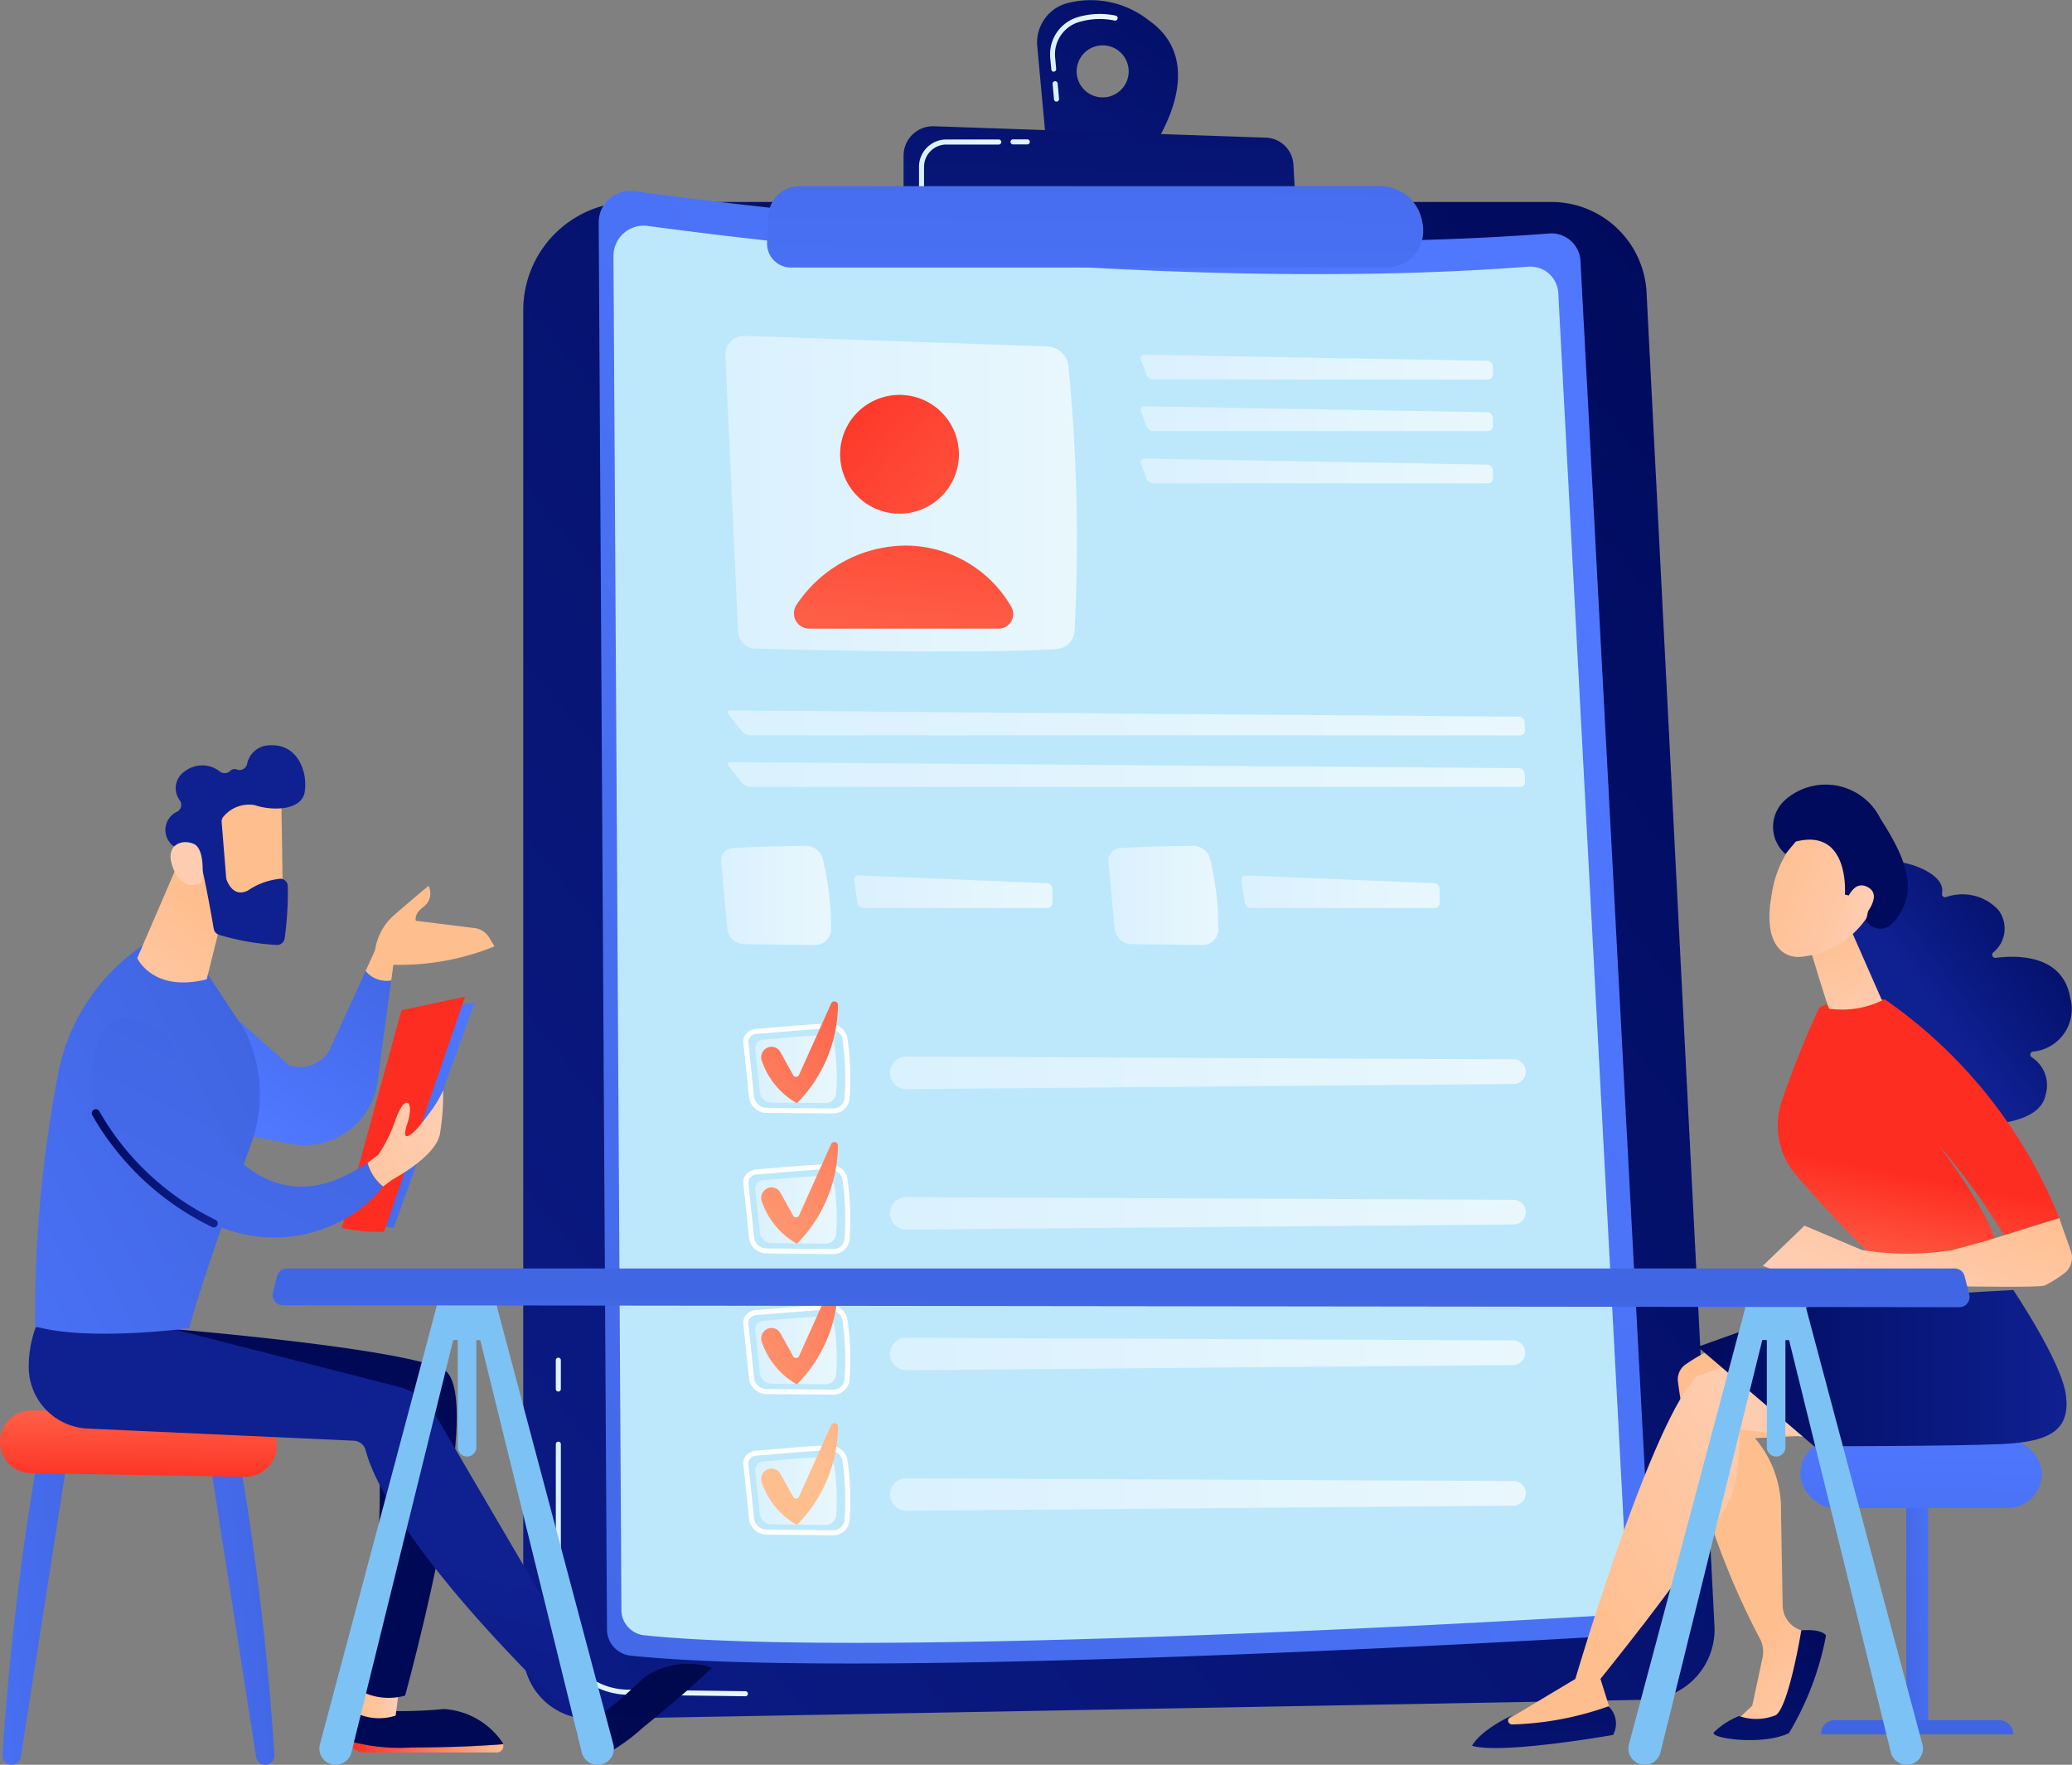 <svg xmlns="http://www.w3.org/2000/svg" xmlns:xlink="http://www.w3.org/1999/xlink" width="76.276" height="64.98" viewBox="0 0 76.276 64.98">
  <rect x="0" y="0" width="76.276" height="64.98" fill="#808080" stroke="none"/>
  <defs>
    <linearGradient id="linear-gradient" x1="0.969" y1="0.019" x2="-0.255" y2="1.281" gradientUnits="objectBoundingBox">
      <stop offset="0" stop-color="#000b5d"/>
      <stop offset="1" stop-color="#0f2091"/>
    </linearGradient>
    <linearGradient id="linear-gradient-2" y1="0.5" x2="1" y2="0.5" gradientUnits="objectBoundingBox">
      <stop offset="0" stop-color="#daf1fe"/>
      <stop offset="1" stop-color="#e9f7fd"/>
    </linearGradient>
    <linearGradient id="linear-gradient-3" x1="0" y1="0.5" x2="1" y2="0.5" xlink:href="#linear-gradient-2"/>
    <linearGradient id="linear-gradient-4" x1="-0.187" y1="1.215" x2="0.831" y2="0.14" gradientUnits="objectBoundingBox">
      <stop offset="0" stop-color="#4065e2"/>
      <stop offset="1" stop-color="#4f78ff"/>
    </linearGradient>
    <linearGradient id="linear-gradient-6" x1="1.099" y1="-0.392" x2="-2.674" y2="5.225" gradientUnits="objectBoundingBox">
      <stop offset="0" stop-color="#fe2d21"/>
      <stop offset="1" stop-color="#ffbe8e"/>
    </linearGradient>
    <linearGradient id="linear-gradient-7" x1="1.155" y1="-1.755" x2="-0.889" y2="6.276" xlink:href="#linear-gradient-6"/>
    <linearGradient id="linear-gradient-19" x1="2.578" y1="-2.211" x2="-1.787" y2="3.403" xlink:href="#linear-gradient-6"/>
    <linearGradient id="linear-gradient-22" x1="3.377" y1="-3.239" x2="-0.988" y2="2.375" xlink:href="#linear-gradient-6"/>
    <linearGradient id="linear-gradient-25" x1="4.049" y1="-3.235" x2="-1.695" y2="2.799" xlink:href="#linear-gradient-6"/>
    <linearGradient id="linear-gradient-28" x1="4.975" y1="-5.294" x2="0.61" y2="0.32" xlink:href="#linear-gradient-6"/>
    <linearGradient id="linear-gradient-29" x1="1.519" y1="-0.775" x2="-1.484" y2="2.907" xlink:href="#linear-gradient"/>
    <linearGradient id="linear-gradient-31" x1="1.004" y1="-2.464" x2="-0.074" y2="4.125" xlink:href="#linear-gradient"/>
    <linearGradient id="linear-gradient-32" x1="0" y1="0.5" x2="1" y2="0.5" xlink:href="#linear-gradient-2"/>
    <linearGradient id="linear-gradient-34" x1="0.727" y1="-2.869" x2="0.282" y2="3.71" xlink:href="#linear-gradient-4"/>
    <linearGradient id="linear-gradient-35" x1="-0.281" y1="0.954" x2="1.881" y2="-0.303" xlink:href="#linear-gradient-4"/>
    <linearGradient id="linear-gradient-36" x1="0.507" y1="0.068" x2="0.761" y2="-21.398" xlink:href="#linear-gradient-4"/>
    <linearGradient id="linear-gradient-37" x1="0.34" y1="4.039" x2="0.537" y2="-0.315" xlink:href="#linear-gradient-4"/>
    <linearGradient id="linear-gradient-38" x1="0.712" y1="0.715" x2="0.854" y2="1.061" gradientUnits="objectBoundingBox">
      <stop offset="0" stop-color="#ffbe8e"/>
      <stop offset="1" stop-color="#fecdb1"/>
    </linearGradient>
    <linearGradient id="linear-gradient-39" x1="0.532" y1="0.006" x2="0.327" y2="3.202" xlink:href="#linear-gradient"/>
    <linearGradient id="linear-gradient-40" x1="0.258" y1="0.704" x2="0.871" y2="0.217" xlink:href="#linear-gradient-38"/>
    <linearGradient id="linear-gradient-41" x1="0" y1="0.5" x2="1" y2="0.5" xlink:href="#linear-gradient"/>
    <linearGradient id="linear-gradient-42" x1="0.554" y1="-2.158" x2="0.395" y2="6.276" xlink:href="#linear-gradient"/>
    <linearGradient id="linear-gradient-43" x1="0.958" y1="0.108" x2="0.417" y2="0.574" xlink:href="#linear-gradient"/>
    <linearGradient id="linear-gradient-44" x1="0.492" y1="0.677" x2="0.267" y2="1.767" xlink:href="#linear-gradient-6"/>
    <linearGradient id="linear-gradient-45" x1="0.268" y1="-0.098" x2="0.725" y2="1.234" xlink:href="#linear-gradient-38"/>
    <linearGradient id="linear-gradient-46" x1="-0.006" y1="0.333" x2="0.924" y2="0.733" xlink:href="#linear-gradient-38"/>
    <linearGradient id="linear-gradient-47" x1="-11.364" y1="12.318" x2="-12.295" y2="13.173" xlink:href="#linear-gradient"/>
    <linearGradient id="linear-gradient-48" x1="-2.645" y1="-0.595" x2="0.947" y2="0.669" xlink:href="#linear-gradient-38"/>
    <linearGradient id="linear-gradient-49" x1="1.121" y1="0.08" x2="0.233" y2="0.773" xlink:href="#linear-gradient-38"/>
    <linearGradient id="linear-gradient-50" x1="1.73" y1="-0.13" x2="-1.657" y2="1.467" xlink:href="#linear-gradient-4"/>
    <linearGradient id="linear-gradient-51" x1="1.289" y1="0.127" x2="-2.098" y2="1.724" xlink:href="#linear-gradient-4"/>
    <linearGradient id="linear-gradient-52" x1="0.484" y1="1.179" x2="0.561" y2="-2.195" xlink:href="#linear-gradient-6"/>
    <linearGradient id="linear-gradient-53" x1="-27.823" y1="28.939" x2="-28.162" y2="30.292" xlink:href="#linear-gradient-38"/>
    <linearGradient id="linear-gradient-54" x1="0.981" y1="-0.227" x2="0.175" y2="0.832" xlink:href="#linear-gradient-4"/>
    <linearGradient id="linear-gradient-55" x1="0" y1="0.5" x2="1" y2="0.5" xlink:href="#linear-gradient-6"/>
    <linearGradient id="linear-gradient-56" x1="0.772" y1="-6.693" x2="0.499" y2="0.843" gradientUnits="objectBoundingBox">
      <stop offset="0" stop-color="#000a39"/>
      <stop offset="1" stop-color="#000956"/>
    </linearGradient>
    <linearGradient id="linear-gradient-57" x1="0" y1="0.5" x2="1" y2="0.5" xlink:href="#linear-gradient-38"/>
    <linearGradient id="linear-gradient-59" x1="0.734" y1="-1.867" x2="0.424" y2="1.1" xlink:href="#linear-gradient-56"/>
    <linearGradient id="linear-gradient-60" x1="0.5" y1="-1.229" x2="0.5" y2="-0.49" xlink:href="#linear-gradient-56"/>
    <linearGradient id="linear-gradient-62" x1="-0.095" y1="2.406" x2="0.49" y2="0.529" xlink:href="#linear-gradient"/>
    <linearGradient id="linear-gradient-63" x1="0.896" y1="0.143" x2="-0.542" y2="1.535" xlink:href="#linear-gradient-4"/>
    <linearGradient id="linear-gradient-64" x1="0.635" y1="0.392" x2="0.098" y2="1.51" xlink:href="#linear-gradient-38"/>
    <linearGradient id="linear-gradient-65" x1="0" y1="0.5" x2="1" y2="0.5" xlink:href="#linear-gradient-4"/>
    <linearGradient id="linear-gradient-66" x1="-0.045" y1="0.696" x2="-2.104" y2="1.444" xlink:href="#linear-gradient-6"/>
    <linearGradient id="linear-gradient-67" x1="-29" y1="33.71" x2="-30.587" y2="35.083" xlink:href="#linear-gradient-38"/>
    <linearGradient id="linear-gradient-68" x1="-16.939" y1="20.949" x2="-15.859" y2="20.949" xlink:href="#linear-gradient"/>
    <linearGradient id="linear-gradient-69" x1="-76.584" y1="97.476" x2="-73.431" y2="95.051" xlink:href="#linear-gradient-38"/>
    <linearGradient id="linear-gradient-70" x1="0.677" y1="0.062" x2="-0.433" y2="2.531" xlink:href="#linear-gradient-4"/>
    <linearGradient id="linear-gradient-73" x1="-1.218" y1="1.584" x2="0.954" y2="0.207" xlink:href="#linear-gradient-38"/>
    <linearGradient id="linear-gradient-74" x1="0.506" y1="-1.243" x2="0.427" y2="24.46" xlink:href="#linear-gradient-4"/>
  </defs>
  <g id="Grupo_55020" data-name="Grupo 55020" transform="translate(-5502.116 -3198.158)">
    <g id="Grupo_55042" data-name="Grupo 55042" transform="translate(5502.116 3198.159)">
      <g id="Grupo_55022" data-name="Grupo 55022" transform="translate(19.265 0)">
        <path id="Trazado_104188" data-name="Trazado 104188" d="M5901.653,3350.845h33.866a3.508,3.508,0,0,1,3.5,3.33l2.5,49.1a2.586,2.586,0,0,1-2.537,2.719l-38.815.705a2.456,2.456,0,0,1-2.5-2.455v-49.416A3.983,3.983,0,0,1,5901.653,3350.845Z" transform="translate(-5897.67 -3343.409)" fill="url(#linear-gradient)"/>
        <path id="Trazado_104189" data-name="Trazado 104189" d="M5929.19,4297.429h0l-4.343-.056a2.679,2.679,0,0,1-2.634-2.668v-6.558a.093.093,0,0,1,.186,0v6.558a2.491,2.491,0,0,0,2.451,2.481l4.343.058a.092.092,0,0,1,.092.093A.093.093,0,0,1,5929.19,4297.429Z" transform="translate(-5921.017 -4234.974)" fill="url(#linear-gradient-2)"/>
        <path id="Trazado_104190" data-name="Trazado 104190" d="M5922.305,4225.791a.093.093,0,0,1-.093-.093v-1.062a.093.093,0,0,1,.186,0v1.062A.093.093,0,0,1,5922.305,4225.791Z" transform="translate(-5921.017 -4174.555)" fill="url(#linear-gradient-3)"/>
        <g id="Grupo_55021" data-name="Grupo 55021" transform="translate(2.775 7.028)">
          <path id="Trazado_104191" data-name="Trazado 104191" d="M5955.95,3342.464c4.625.628,20.528,2.567,33.677,1.558a1.07,1.07,0,0,1,1.152,1.009l2.622,49.319a1.23,1.23,0,0,1-1.157,1.294c-5.53.327-28.3,1.593-36.428.742a.975.975,0,0,1-.873-.965l-.305-51.8A1.158,1.158,0,0,1,5955.95,3342.464Z" transform="translate(-5954.638 -3342.454)" fill="url(#linear-gradient-4)"/>
          <path id="Trazado_104192" data-name="Trazado 104192" d="M5967.086,3368.74c4.45.6,19.755,2.47,32.408,1.5a1.029,1.029,0,0,1,1.109.971l2.523,47.461a1.185,1.185,0,0,1-1.114,1.246c-5.321.315-27.239,1.533-35.056.714a.939.939,0,0,1-.84-.929l-.293-49.852A1.113,1.113,0,0,1,5967.086,3368.74Z" transform="translate(-5965.279 -3367.45)" fill="#bde8fb"/>
          <path id="Trazado_104193" data-name="Trazado 104193" d="M6050.4,3452.814l.472,10.175a.646.646,0,0,0,.628.617c1.885.053,7.757.2,11.072.023a.723.723,0,0,0,.685-.7,65.507,65.507,0,0,0-.233-9.784.817.817,0,0,0-.774-.663l-11.138-.389A.687.687,0,0,0,6050.4,3452.814Z" transform="translate(-6045.739 -3446.755)" fill="url(#linear-gradient-2)"/>
          <circle id="Elipse_4121" data-name="Elipse 4121" cx="2.187" cy="2.187" r="2.187" transform="translate(8.636 11.601) rotate(-82.982)" fill="url(#linear-gradient-6)"/>
          <path id="Trazado_104194" data-name="Trazado 104194" d="M6102.771,3613.673h6.968a.539.539,0,0,0,.453-.832,4.5,4.5,0,0,0-3.976-2.226,4.858,4.858,0,0,0-3.908,2.17A.564.564,0,0,0,6102.771,3613.673Z" transform="translate(-6095.019 -3597.554)" fill="url(#linear-gradient-7)"/>
          <path id="Trazado_104195" data-name="Trazado 104195" d="M6377.148,3467.264a.189.189,0,0,0,.188-.195l-.008-.293a.207.207,0,0,0-.2-.2l-12.618-.225a.126.126,0,0,0-.13.18l.192.547a.3.3,0,0,0,.26.184Z" transform="translate(-6344.415 -3460.319)" fill="url(#linear-gradient-2)"/>
          <path id="Trazado_104196" data-name="Trazado 104196" d="M6364.51,3505.3a.126.126,0,0,0-.13.18l.192.547a.3.3,0,0,0,.26.184h12.316a.189.189,0,0,0,.188-.2l-.008-.293a.207.207,0,0,0-.2-.2Z" transform="translate(-6344.415 -3497.369)" fill="url(#linear-gradient-2)"/>
          <path id="Trazado_104197" data-name="Trazado 104197" d="M6364.51,3544.815a.126.126,0,0,0-.13.18l.192.547a.3.3,0,0,0,.26.184h12.316a.189.189,0,0,0,.188-.195l-.008-.293a.208.208,0,0,0-.2-.2Z" transform="translate(-6344.415 -3534.96)" fill="url(#linear-gradient-2)"/>
          <path id="Trazado_104198" data-name="Trazado 104198" d="M6081.306,3736.25a.179.179,0,0,0,.181-.194l-.019-.294a.214.214,0,0,0-.208-.2l-29.018-.229c-.108,0-.141.067-.074.151l.486.61a.458.458,0,0,0,.316.152Z" transform="translate(-6047.385 -3716.202)" fill="url(#linear-gradient-2)"/>
          <path id="Trazado_104199" data-name="Trazado 104199" d="M6052.243,3774.286c-.108,0-.141.067-.074.151l.486.61a.459.459,0,0,0,.316.152h28.336a.179.179,0,0,0,.181-.194l-.019-.294a.215.215,0,0,0-.208-.2Z" transform="translate(-6047.385 -3753.255)" fill="url(#linear-gradient-2)"/>
          <path id="Trazado_104200" data-name="Trazado 104200" d="M6047.6,3837.647c.688-.052,1.976-.077,2.685-.087a.643.643,0,0,1,.635.492,10.45,10.45,0,0,1,.3,2.6.571.571,0,0,1-.576.559l-2.618-.029a.628.628,0,0,1-.619-.57l-.23-2.462A.459.459,0,0,1,6047.6,3837.647Z" transform="translate(-6042.671 -3813.447)" fill="url(#linear-gradient-2)"/>
          <path id="Trazado_104201" data-name="Trazado 104201" d="M6147.8,3859.931a.155.155,0,0,0-.166.185l.124.821a.234.234,0,0,0,.224.193h6.761a.193.193,0,0,0,.192-.2l-.006-.511a.209.209,0,0,0-.2-.2Z" transform="translate(-6138.233 -3834.728)" fill="url(#linear-gradient-2)"/>
          <path id="Trazado_104202" data-name="Trazado 104202" d="M6340.359,3837.647c.688-.052,1.976-.077,2.685-.087a.645.645,0,0,1,.635.492,10.5,10.5,0,0,1,.3,2.6.571.571,0,0,1-.576.559l-2.617-.029a.629.629,0,0,1-.62-.57l-.229-2.462A.458.458,0,0,1,6340.359,3837.647Z" transform="translate(-6321.172 -3813.447)" fill="url(#linear-gradient-2)"/>
          <path id="Trazado_104203" data-name="Trazado 104203" d="M6440.559,3859.931a.155.155,0,0,0-.166.185l.123.821a.235.235,0,0,0,.224.193h6.76a.193.193,0,0,0,.192-.2l-.006-.511a.208.208,0,0,0-.2-.2Z" transform="translate(-6416.733 -3834.728)" fill="url(#linear-gradient-2)"/>
          <g id="Grupo_55020-2" data-name="Grupo 55020" transform="translate(5.323 29.841)">
            <path id="Trazado_104204" data-name="Trazado 104204" d="M6067.232,3975.33h-.006l-2.415-.023a.649.649,0,0,1-.663-.552l-.212-2.027a.44.44,0,0,1,.1-.331.528.528,0,0,1,.37-.182h0c.2-.014.49-.039.793-.064.639-.055,1.435-.123,1.881-.128a.675.675,0,0,1,.676.474,10.122,10.122,0,0,1,.09,2.283A.6.6,0,0,1,6067.232,3975.33Zm-2.81-2.931a.346.346,0,0,0-.24.117.258.258,0,0,0-.062.192l.212,2.027a.465.465,0,0,0,.48.386l2.416.023h0a.41.41,0,0,0,.433-.369,10.043,10.043,0,0,0-.084-2.23.5.5,0,0,0-.5-.336c-.44,0-1.232.073-1.867.127-.3.025-.592.05-.8.064Z" transform="translate(-6063.934 -3971.202)" fill="#fff"/>
            <path id="Trazado_104205" data-name="Trazado 104205" d="M6073.22,3981.063c.507-.035,1.61-.147,2.132-.153a.468.468,0,0,1,.468.323,8.231,8.231,0,0,1,.07,1.8.4.4,0,0,1-.425.367l-1.93-.018a.446.446,0,0,1-.456-.375l-.17-1.619A.314.314,0,0,1,6073.22,3981.063Z" transform="translate(-6072.471 -3979.656)" fill="url(#linear-gradient-2)"/>
            <path id="Trazado_104206" data-name="Trazado 104206" d="M6174.828,3997.6a.6.6,0,0,0,.585.447l22.346-.191a.453.453,0,0,0,0-.907l-22.346-.1A.6.6,0,0,0,6174.828,3997.6Z" transform="translate(-6169.408 -3994.815)" fill="url(#linear-gradient-2)"/>
            <path id="Trazado_104207" data-name="Trazado 104207" d="M6077.674,3956.893h0a.372.372,0,0,1,.512.139l.475.854a.12.12,0,0,0,.213-.009l1.182-2.63a.132.132,0,0,1,.252.057,5.194,5.194,0,0,1-1.512,3.614,2.827,2.827,0,0,1-1.279-1.528A.39.39,0,0,1,6077.674,3956.893Z" transform="translate(-6076.823 -3955.168)" fill="url(#linear-gradient-19)"/>
            <path id="Trazado_104208" data-name="Trazado 104208" d="M6067.232,4081.608h-.006l-2.415-.023a.648.648,0,0,1-.663-.552l-.212-2.027a.439.439,0,0,1,.1-.331.531.531,0,0,1,.37-.183h0c.2-.014.49-.038.793-.064.639-.055,1.435-.123,1.881-.127h.01a.673.673,0,0,1,.666.473,10.128,10.128,0,0,1,.09,2.284A.6.6,0,0,1,6067.232,4081.608Zm-2.81-2.93a.342.342,0,0,0-.24.117.257.257,0,0,0-.062.192l.212,2.027a.465.465,0,0,0,.48.386l2.416.023h0a.411.411,0,0,0,.433-.37,10.051,10.051,0,0,0-.084-2.231.5.5,0,0,0-.5-.335c-.44.006-1.232.073-1.867.127-.3.026-.592.05-.8.064Z" transform="translate(-6063.934 -4072.304)" fill="#fff"/>
            <path id="Trazado_104209" data-name="Trazado 104209" d="M6073.22,4087.342c.507-.035,1.61-.146,2.132-.153a.467.467,0,0,1,.468.323,8.225,8.225,0,0,1,.07,1.8.4.4,0,0,1-.425.368l-1.93-.019a.445.445,0,0,1-.456-.375l-.17-1.619A.314.314,0,0,1,6073.22,4087.342Z" transform="translate(-6072.471 -4080.759)" fill="url(#linear-gradient-2)"/>
            <path id="Trazado_104210" data-name="Trazado 104210" d="M6174.828,4103.876a.6.6,0,0,0,.585.446l22.346-.19a.453.453,0,0,0,0-.907l-22.346-.1A.6.6,0,0,0,6174.828,4103.876Z" transform="translate(-6169.408 -4095.918)" fill="url(#linear-gradient-2)"/>
            <path id="Trazado_104211" data-name="Trazado 104211" d="M6077.674,4063.172h0a.372.372,0,0,1,.512.139l.475.854a.12.12,0,0,0,.213-.009l1.182-2.63a.132.132,0,0,1,.252.057,5.2,5.2,0,0,1-1.512,3.614,2.827,2.827,0,0,1-1.279-1.528A.39.39,0,0,1,6077.674,4063.172Z" transform="translate(-6076.823 -4056.271)" fill="url(#linear-gradient-22)"/>
            <path id="Trazado_104212" data-name="Trazado 104212" d="M6067.232,4187.885h-.006l-2.415-.023a.649.649,0,0,1-.663-.552l-.212-2.027a.442.442,0,0,1,.1-.332.53.53,0,0,1,.37-.182h0c.2-.014.49-.039.793-.064.639-.055,1.435-.122,1.881-.128h.01a.674.674,0,0,1,.666.474,10.117,10.117,0,0,1,.09,2.283A.6.6,0,0,1,6067.232,4187.885Zm-2.81-2.931a.342.342,0,0,0-.24.117.258.258,0,0,0-.062.192l.212,2.027a.465.465,0,0,0,.48.386l2.416.023h0a.41.41,0,0,0,.433-.369,10.049,10.049,0,0,0-.084-2.231.5.5,0,0,0-.5-.336c-.44.005-1.232.073-1.867.127-.3.026-.592.051-.8.064Z" transform="translate(-6063.934 -4173.404)" fill="#fff"/>
            <path id="Trazado_104213" data-name="Trazado 104213" d="M6073.22,4193.619c.507-.035,1.61-.146,2.132-.153a.468.468,0,0,1,.468.324,8.222,8.222,0,0,1,.07,1.8.4.4,0,0,1-.425.367l-1.93-.018a.445.445,0,0,1-.456-.375l-.17-1.62A.315.315,0,0,1,6073.22,4193.619Z" transform="translate(-6072.471 -4181.86)" fill="url(#linear-gradient-2)"/>
            <path id="Trazado_104214" data-name="Trazado 104214" d="M6174.828,4210.153a.6.6,0,0,0,.585.447l22.346-.19a.454.454,0,0,0,0-.907l-22.346-.1A.6.6,0,0,0,6174.828,4210.153Z" transform="translate(-6169.408 -4197.019)" fill="url(#linear-gradient-2)"/>
            <path id="Trazado_104215" data-name="Trazado 104215" d="M6077.674,4169.449h0a.372.372,0,0,1,.512.14l.475.854a.12.12,0,0,0,.213-.009l1.182-2.63a.132.132,0,0,1,.252.058,5.2,5.2,0,0,1-1.512,3.614,2.827,2.827,0,0,1-1.279-1.528A.39.39,0,0,1,6077.674,4169.449Z" transform="translate(-6076.823 -4157.372)" fill="url(#linear-gradient-25)"/>
            <path id="Trazado_104216" data-name="Trazado 104216" d="M6067.232,4294.164h-.006l-2.415-.024a.647.647,0,0,1-.663-.551l-.212-2.026a.441.441,0,0,1,.1-.332.532.532,0,0,1,.37-.182h0c.2-.014.49-.039.793-.064.639-.055,1.435-.123,1.881-.127h.01a.673.673,0,0,1,.666.473,10.129,10.129,0,0,1,.09,2.284A.6.6,0,0,1,6067.232,4294.164Zm-2.81-2.931a.344.344,0,0,0-.24.117.259.259,0,0,0-.062.193l.212,2.026a.464.464,0,0,0,.48.386l2.416.023h0a.411.411,0,0,0,.433-.37,10.044,10.044,0,0,0-.084-2.23.5.5,0,0,0-.5-.336c-.44.006-1.232.073-1.867.127-.3.026-.592.05-.8.064Z" transform="translate(-6063.934 -4274.507)" fill="#fff"/>
            <path id="Trazado_104217" data-name="Trazado 104217" d="M6073.22,4299.9c.507-.034,1.61-.146,2.132-.153a.469.469,0,0,1,.468.324,8.223,8.223,0,0,1,.07,1.8.4.4,0,0,1-.425.368l-1.93-.019a.446.446,0,0,1-.456-.375l-.17-1.619A.315.315,0,0,1,6073.22,4299.9Z" transform="translate(-6072.471 -4282.962)" fill="url(#linear-gradient-2)"/>
            <path id="Trazado_104218" data-name="Trazado 104218" d="M6174.828,4316.432h0a.6.6,0,0,0,.585.446l22.346-.19a.453.453,0,0,0,0-.907l-22.346-.1A.6.6,0,0,0,6174.828,4316.432Z" transform="translate(-6169.408 -4298.121)" fill="url(#linear-gradient-2)"/>
            <path id="Trazado_104219" data-name="Trazado 104219" d="M6077.674,4275.728h0a.372.372,0,0,1,.512.139l.475.854a.12.12,0,0,0,.213-.01l1.182-2.63a.132.132,0,0,1,.252.057,5.2,5.2,0,0,1-1.512,3.614,2.827,2.827,0,0,1-1.279-1.528A.39.39,0,0,1,6077.674,4275.728Z" transform="translate(-6076.823 -4258.475)" fill="url(#linear-gradient-28)"/>
          </g>
        </g>
        <path id="Trazado_104220" data-name="Trazado 104220" d="M6290.108,3198.9a3.441,3.441,0,0,0-3.035-.614,1.5,1.5,0,0,0-1.062,1.57l.324,3.525,3.842.341S6292.508,3200.57,6290.108,3198.9Zm-1.689,2.844a.958.958,0,1,1,.958-.958A.958.958,0,0,1,6288.419,3201.744Z" transform="translate(-6267.092 -3198.159)" fill="url(#linear-gradient-29)"/>
        <path id="Trazado_104221" data-name="Trazado 104221" d="M6296,3211.98a.094.094,0,0,1-.093-.084l-.051-.562a.093.093,0,1,1,.185-.017l.052.561a.094.094,0,0,1-.084.1Zm-.1-1.1a.092.092,0,0,1-.092-.084l-.04-.426a1.428,1.428,0,0,1,1.011-1.5,2.874,2.874,0,0,1,1.4-.057.093.093,0,0,1-.038.182,2.7,2.7,0,0,0-1.314.054,1.24,1.24,0,0,0-.879,1.3l.039.426a.093.093,0,0,1-.084.1Z" transform="translate(-6276.371 -3208.239)" fill="url(#linear-gradient-2)"/>
        <path id="Trazado_104222" data-name="Trazado 104222" d="M6185.084,3296.442v-1.772a1.082,1.082,0,0,1,1.119-1.081l12.217.419a1.051,1.051,0,0,1,1.014.988l.1,1.7Z" transform="translate(-6171.086 -3288.941)" fill="url(#linear-gradient-31)"/>
        <path id="Trazado_104223" data-name="Trazado 104223" d="M6266.55,3303.69h-.526a.093.093,0,1,1,0-.186h.526a.093.093,0,1,1,0,.186Z" transform="translate(-6247.997 -3298.374)" fill="url(#linear-gradient-32)"/>
        <path id="Trazado_104224" data-name="Trazado 104224" d="M6196.852,3305.319a.094.094,0,0,1-.093-.093v-.717a1.006,1.006,0,0,1,1.005-1h1.931a.093.093,0,1,1,0,.186h-1.931a.82.82,0,0,0-.819.819v.717A.093.093,0,0,1,6196.852,3305.319Z" transform="translate(-6182.193 -3298.374)" fill="url(#linear-gradient-2)"/>
        <path id="Trazado_104225" data-name="Trazado 104225" d="M6083.079,3338.849h21.365a1.58,1.58,0,0,1,1.557,1.31l.017.1a1.356,1.356,0,0,1-1.336,1.587h-21.919a.882.882,0,0,1-.881-.924l.047-.981A1.151,1.151,0,0,1,6083.079,3338.849Z" transform="translate(-6072.909 -3331.996)" fill="url(#linear-gradient-34)"/>
      </g>
      <g id="Grupo_55023" data-name="Grupo 55023" transform="translate(66.274 53.003)">
        <rect id="Rectángulo_5563" data-name="Rectángulo 5563" width="0.807" height="8.732" transform="translate(3.902 1.957)" fill="url(#linear-gradient-35)"/>
        <path id="Rectángulo_5564" data-name="Rectángulo 5564" d="M.488,0H6.546a.526.526,0,0,1,.526.526v0a0,0,0,0,1,0,0H0a0,0,0,0,1,0,0V.488A.488.488,0,0,1,.488,0Z" transform="translate(0.77 10.331)" fill="url(#linear-gradient-36)"/>
        <rect id="Rectángulo_5565" data-name="Rectángulo 5565" width="8.892" height="2.522" rx="1.261" fill="url(#linear-gradient-37)"/>
      </g>
      <g id="Grupo_55027" data-name="Grupo 55027" transform="translate(54.191 28.883)">
        <g id="Grupo_55024" data-name="Grupo 55024" transform="translate(0 18.615)">
          <path id="Trazado_104226" data-name="Trazado 104226" d="M6773.236,4207.085a7.033,7.033,0,0,0-2.55,1.088.673.673,0,0,0-.3.643,28.489,28.489,0,0,0,3.016,9.465,1.026,1.026,0,0,1,.1.7l-.38,1.77-.706.663h1.817l1.21-3.275-.518-.164a.977.977,0,0,1-.684-.917l-.061-3.513a4,4,0,0,0-.96-2.645l2.9-.142Z" transform="translate(-6762.808 -4205.446)" fill="url(#linear-gradient-38)"/>
          <path id="Trazado_104227" data-name="Trazado 104227" d="M6797.354,4434.253c-.166.217,1.782.5,2.765.028a10.892,10.892,0,0,0,1.364-3.594s-.108-.249-.909-.192c0,0-.458,2.809-.94,3.124a1.927,1.927,0,0,1-1.353.032A2.84,2.84,0,0,0,6797.354,4434.253Z" transform="translate(-6788.454 -4417.966)" fill="url(#linear-gradient-39)"/>
          <path id="Trazado_104228" data-name="Trazado 104228" d="M6644.089,4219.759c-.015-.026-3.125-.374-3.125-.374a7.185,7.185,0,0,1-.216,2.247c-.318,1.3-4.884,6.94-4.884,6.94l.479,1.518a7.7,7.7,0,0,1-4.369.262l2.967-1.78s2.776-9.462,4.477-11.15l3.117-1.078Z" transform="translate(-6631.138 -4214.254)" fill="url(#linear-gradient-40)"/>
          <path id="Trazado_104229" data-name="Trazado 104229" d="M6797.075,4173.414s1.792,2.665,1.938,3.881-.491,1.709-2.371,1.791-6.9.08-6.9.08l-4.284-3.66s3.122-1.114,3.933-1.429S6797.075,4173.414,6797.075,4173.414Z" transform="translate(-6777.15 -4173.414)" fill="url(#linear-gradient-41)"/>
          <path id="Trazado_104230" data-name="Trazado 104230" d="M6619.828,4488.09a.877.877,0,0,1,.168,1.055s-4.083.724-5.191.4c0,0,.229-.525,1.479-1.124l-.093.07a.149.149,0,0,0,.1.268A11.475,11.475,0,0,0,6619.828,4488.09Z" transform="translate(-6614.805 -4472.764)" fill="url(#linear-gradient-42)"/>
        </g>
        <g id="Grupo_55026" data-name="Grupo 55026" transform="translate(10.704)">
          <path id="Trazado_104231" data-name="Trazado 104231" d="M6894.187,3848.5c.271.084,1.246.435,1.12,1.063a.115.115,0,0,0,.145.131,1.808,1.808,0,0,1,1.925.466,1.132,1.132,0,0,1-.181,1.568.115.115,0,0,0,.1.2c.773-.1,2.453-.121,2.727,1.453a1.571,1.571,0,0,1-1.371,2,.115.115,0,0,0-.039.21,1.221,1.221,0,0,1,.511,1.37c-.221,1.225-2.624,1.125-2.9,1.109a.117.117,0,0,1-.051-.015l-3.848-2.195a.113.113,0,0,1-.056-.081l-.777-4.487a.116.116,0,0,1,.031-.1l1.928-2.77C6893,3848.178,6894.145,3848.489,6894.187,3848.5Z" transform="translate(-6888.712 -3845.545)" fill="url(#linear-gradient-43)"/>
          <path id="Trazado_104232" data-name="Trazado 104232" d="M6849.551,3963.367a40.939,40.939,0,0,1-3.113-3.3,2.789,2.789,0,0,1-.473-2.512,34.561,34.561,0,0,1,1.378-3.471c.117-.391,2.456-.374,2.456-.374a17.943,17.943,0,0,1,6.412,8.048l-2.031.633a23.757,23.757,0,0,0-2.39-3.3s2.056,2.715,2.127,3.826Z" transform="translate(-6845.3 -3945.793)" fill="url(#linear-gradient-44)"/>
          <path id="Trazado_104233" data-name="Trazado 104233" d="M6870.718,3901.076c.024.081.635,2.105.682,2.147a3.419,3.419,0,0,0,1.947-.3l-1.16-2.638Z" transform="translate(-6868.959 -3894.968)" fill="url(#linear-gradient-45)"/>
          <g id="Grupo_55025" data-name="Grupo 55025" transform="translate(0.248)">
            <path id="Trazado_104234" data-name="Trazado 104234" d="M6841,3821.665a4.126,4.126,0,0,0-1.249,2.471c-.306,1.733.428,2.3,1.131,2.21a3.291,3.291,0,0,0,2.52-1.661C6844.211,3823.4,6842.243,3820.758,6841,3821.665Z" transform="translate(-6839.685 -3820.004)" fill="url(#linear-gradient-46)"/>
            <path id="Trazado_104235" data-name="Trazado 104235" d="M6844.5,3795.249s.192-2.467-1.809-1.953l-.38.456a1.324,1.324,0,0,1-.031-1.97,2.248,2.248,0,0,1,3.527.668c.95,1.479,1.331,2.539.691,3.543s-1.229.223-1.229.223.267-.85-.027-1.186-.6.249-.6.249Z" transform="translate(-6841.727 -3791.193)" fill="url(#linear-gradient-47)"/>
            <path id="Trazado_104236" data-name="Trazado 104236" d="M6897.714,3868.466s.092-1.268.759-.954-.149,1.19-.48,1.491Z" transform="translate(-6894.888 -3863.747)" fill="url(#linear-gradient-48)"/>
          </g>
          <path id="Trazado_104237" data-name="Trazado 104237" d="M6834.591,4120.721l1.533-1.478,2.121.9a10.46,10.46,0,0,0,3.319,0l1.208-.327,2.73-.85.428,1.211a.73.73,0,0,1-.266.838,4.842,4.842,0,0,1-.689.429c-.36.158-8.863-.108-8.863-.108Z" transform="translate(-6834.591 -4102.999)" fill="url(#linear-gradient-49)"/>
        </g>
      </g>
      <g id="Grupo_55028" data-name="Grupo 55028" transform="translate(0 51.936)">
        <path id="Trazado_104238" data-name="Trazado 104238" d="M5505.4,4299.609a103.527,103.527,0,0,0-1.3,10.979.338.338,0,0,0,.339.355h0a.339.339,0,0,0,.335-.288l1.686-10.8Z" transform="translate(-5504.007 -4297.901)" fill="url(#linear-gradient-50)"/>
        <path id="Trazado_104239" data-name="Trazado 104239" d="M5662.083,4299.609a103.237,103.237,0,0,1,1.3,10.979.338.338,0,0,1-.339.355h0a.34.34,0,0,1-.336-.288l-1.686-10.8Z" transform="translate(-5653.28 -4297.901)" fill="url(#linear-gradient-51)"/>
        <path id="Trazado_104240" data-name="Trazado 104240" d="M5502.118,4265.644v.085a1.155,1.155,0,0,0,1.177,1.12l7.79.133a1.165,1.165,0,0,0,1.219-1.057l0-.078a1.149,1.149,0,0,0-1.174-1.165l-7.792-.14A1.16,1.16,0,0,0,5502.118,4265.644Z" transform="translate(-5502.117 -4264.543)" fill="url(#linear-gradient-52)"/>
      </g>
      <g id="Grupo_55033" data-name="Grupo 55033" transform="translate(1.058 27.439)">
        <g id="Grupo_55029" data-name="Grupo 55029" transform="translate(6.882 5.179)">
          <path id="Trazado_104241" data-name="Trazado 104241" d="M5783.2,3870.124l-.2-.33a.735.735,0,0,0-.535-.344l-2.159-.268s-.1-.242.3-.529a.608.608,0,0,0,.163-.755s-.531.436-1.3,1.106a2.138,2.138,0,0,0-.669,1.271l-.346.757a1,1,0,0,0,.945.35l.078-.58A9.25,9.25,0,0,0,5783.2,3870.124Z" transform="translate(-5772.936 -3867.898)" fill="url(#linear-gradient-53)"/>
          <path id="Trazado_104242" data-name="Trazado 104242" d="M5670.676,3932.282l-1.284,2.813a1.232,1.232,0,0,1-1.547.644l-2.629-2.337-.058,4.692,2.74.549a2.711,2.711,0,0,0,3.219-2.294l.5-3.716A1,1,0,0,1,5670.676,3932.282Z" transform="translate(-5665.158 -3929.146)" fill="url(#linear-gradient-54)"/>
        </g>
        <g id="Grupo_55030" data-name="Grupo 55030" transform="translate(11.811 35.486)">
          <path id="Trazado_104243" data-name="Trazado 104243" d="M5768.918,4514.8a6.946,6.946,0,0,1-2.271-.228.525.525,0,0,0,.511.407h4.9a.238.238,0,0,0,.229-.3C5771.729,4514.72,5770.543,4514.8,5768.918,4514.8Z" transform="translate(-5766.634 -4513.38)" fill="url(#linear-gradient-55)"/>
          <path id="Trazado_104244" data-name="Trazado 104244" d="M5772.015,4491.474a.219.219,0,0,0-.041-.083,2.824,2.824,0,0,0-2.143-1.211,17.266,17.266,0,0,1-3.175.01l-.274.908a.516.516,0,0,0-.008.271,6.993,6.993,0,0,0,2.271.227C5770.27,4491.595,5771.456,4491.519,5772.015,4491.474Z" transform="translate(-5766.36 -4490.18)" fill="url(#linear-gradient-56)"/>
        </g>
        <path id="Trazado_104245" data-name="Trazado 104245" d="M5772.776,4470.288l-.337,1.143a1.98,1.98,0,0,0,1.4.067l.129-.991Z" transform="translate(-5760.332 -4435.77)" fill="url(#linear-gradient-57)"/>
        <g id="Grupo_55031" data-name="Grupo 55031" transform="translate(20.17 33.834)">
          <path id="Trazado_104246" data-name="Trazado 104246" d="M5950.462,4461.4a7.016,7.016,0,0,1-1.912,1.247.526.526,0,0,0,.653,0l3.818-3.069a.237.237,0,0,0-.008-.377C5952.606,4459.581,5951.729,4460.382,5950.462,4461.4Z" transform="translate(-5948.036 -4459.052)" fill="url(#linear-gradient-55)"/>
          <path id="Trazado_104247" data-name="Trazado 104247" d="M5942.96,4456.392a.238.238,0,0,0-.083-.04,2.826,2.826,0,0,0-2.424.4,17.35,17.35,0,0,1-2.47,2l.352.875a.513.513,0,0,0,.163.215,7.037,7.037,0,0,0,1.912-1.247C5941.676,4457.579,5942.553,4456.777,5942.96,4456.392Z" transform="translate(-5937.983 -4456.249)" fill="url(#linear-gradient-59)"/>
        </g>
        <path id="Trazado_104248" data-name="Trazado 104248" d="M5600.524,4202.844s8.29.677,9.991,1.478-1.388,12.021-1.388,12.021a2.222,2.222,0,0,1-1.493-.1s1.056-8.28.27-10.076l-8.976-1.468Z" transform="translate(-5595.271 -4181.352)" fill="url(#linear-gradient-60)"/>
        <path id="Trazado_104249" data-name="Trazado 104249" d="M5921.069,4465.724c.077.071.823,1.577.823,1.577s.831-.18,1-.706l-.748-1.359Z" transform="translate(-5901.723 -4430.964)" fill="url(#linear-gradient-57)"/>
        <path id="Trazado_104250" data-name="Trazado 104250" d="M5524.107,4201.422a4.221,4.221,0,0,0-.26,1.514,2.275,2.275,0,0,0,2.169,2.224l9.8.447a.471.471,0,0,1,.434.354c.23.891,1.355,3.626,6.858,9.084a.443.443,0,0,0,.548.061l.784-.5a.18.18,0,0,0,.059-.244l-5.706-9.745a2.207,2.207,0,0,0-1.342-1l-8.353-2.135Z" transform="translate(-5523.847 -4180)" fill="url(#linear-gradient-62)"/>
        <path id="Trazado_104251" data-name="Trazado 104251" d="M5528.579,3926.327a47.554,47.554,0,0,1,.874-9.429,7.381,7.381,0,0,1,2.648-4.268l.453-.357,2.271.923,1.474,2.238a5.258,5.258,0,0,1,.248,4.129c-.811,2.262-2.013,5.684-2.29,6.834C5534.257,3926.4,5530.5,3926.895,5528.579,3926.327Z" transform="translate(-5528.346 -3904.933)" fill="url(#linear-gradient-63)"/>
        <path id="Trazado_104252" data-name="Trazado 104252" d="M5607.648,3837.947l-1.775,4.117s.568,1.278,2.555.781l.709-2.839Z" transform="translate(-5601.878 -3834.226)" fill="url(#linear-gradient-64)"/>
        <path id="Trazado_104253" data-name="Trazado 104253" d="M5763.267,3964.085c0-.071,2.271-7.666,2.271-7.666l2.485-.426-2.981,8.3Z" transform="translate(-5751.607 -3946.524)" fill="url(#linear-gradient-65)"/>
        <path id="Trazado_104254" data-name="Trazado 104254" d="M5760.354,3960.139a6.365,6.365,0,0,0,1.562.142l2.981-8.659-2.342.5Z" transform="translate(-5748.834 -3942.366)" fill="url(#linear-gradient-66)"/>
        <g id="Grupo_55032" data-name="Grupo 55032" transform="translate(5.033)">
          <path id="Trazado_104255" data-name="Trazado 104255" d="M5658.575,3792.156c.021.058.068,4.113.068,4.113l-2.316-.022-.616-3.837S5658.217,3791.193,5658.575,3792.156Z" transform="translate(-5654.321 -3790.313)" fill="url(#linear-gradient-67)"/>
          <path id="Trazado_104256" data-name="Trazado 104256" d="M5629.256,3764.391l.166,2.045a.239.239,0,0,0,.017.076c.056.151.287.657.79.389a2.571,2.571,0,0,1,1.2-.43.285.285,0,0,1,.262.282,12.294,12.294,0,0,1-.117,1.92.285.285,0,0,1-.3.238,9.242,9.242,0,0,1-2.119-.375.287.287,0,0,1-.191-.223c-.087-.506-.358-2.045-.5-2.462-.133-.392-.678-.526-.911-.566a.283.283,0,0,1-.187-.121.743.743,0,0,1,.259-1.165.286.286,0,0,0,.1-.4.745.745,0,0,1,.191-1.094,1.05,1.05,0,0,1,1.289.03.287.287,0,0,0,.366-.035.227.227,0,0,1,.254-.046.282.282,0,0,0,.365-.2.857.857,0,0,1,.868-.695c1.026-.044,1.375,1.028,1.253,1.727s-1.238.684-1.841.475a1.226,1.226,0,0,0-1.127.4A.281.281,0,0,0,5629.256,3764.391Z" transform="translate(-5627.187 -3761.557)" fill="url(#linear-gradient-68)"/>
          <path id="Trazado_104257" data-name="Trazado 104257" d="M5632.19,3836.267s.161-1.227-.318-1.416-1.066.09-.751.886C5631.513,3836.727,5632.19,3836.267,5632.19,3836.267Z" transform="translate(-5630.845 -3831.227)" fill="url(#linear-gradient-69)"/>
        </g>
        <path id="Trazado_104258" data-name="Trazado 104258" d="M5581.7,3973.2c-5.042,3.487-7.186-4.468-7.239-4.512-3.265-2.7-3.109,2.2-2.7,2.768,4.172,6.5,9.014,4.614,10.51,2.618A1.633,1.633,0,0,1,5581.7,3973.2Z" transform="translate(-5569.226 -3957.832)" fill="url(#linear-gradient-70)"/>
        <path id="Trazado_104259" data-name="Trazado 104259" d="M5633.087,3994.705a.151.151,0,0,1-.1-.035,9.774,9.774,0,0,1-2.52-4.105.149.149,0,0,1,.281-.1,9.716,9.716,0,0,0,2.431,3.976.149.149,0,0,1-.1.263Z" transform="translate(-5625.27 -3979.223)" fill="url(#linear-gradient-41)"/>
        <path id="Trazado_104260" data-name="Trazado 104260" d="M5575.975,4041.088a.14.14,0,0,1-.058-.012,10.174,10.174,0,0,1-4.41-4.11.149.149,0,0,1,.251-.161,9.89,9.89,0,0,0,4.273,4,.149.149,0,0,1-.057.286Z" transform="translate(-5569.163 -4023.335)" fill="url(#linear-gradient-41)"/>
        <path id="Trazado_104261" data-name="Trazado 104261" d="M5782.789,4022.4a4.261,4.261,0,0,1-.542.883c-.5.709-1.065,1.206-.781.354s-.071-1.136-.41-.208a5.5,5.5,0,0,1-.655,1.344c-.132.1-.262.2-.392.289a1.628,1.628,0,0,0,.575.875c.2-.146.314-.24.314-.24s1.632-.852,1.774-1.7A8.969,8.969,0,0,0,5782.789,4022.4Z" transform="translate(-5767.534 -4009.692)" fill="url(#linear-gradient-73)"/>
      </g>
      <g id="Grupo_55041" data-name="Grupo 55041" transform="translate(10.038 46.704)">
        <g id="Grupo_55040" data-name="Grupo 55040" transform="translate(1.719 0.422)">
          <g id="Grupo_55034" data-name="Grupo 55034" transform="translate(0 0.431)">
            <path id="Trazado_104262" data-name="Trazado 104262" d="M5747.975,4174.624c-.036.152-3.547,13.321-4.437,16.659a.6.6,0,0,0,.578.763h0a.6.6,0,0,0,.581-.459l3.9-15.8Z" transform="translate(-5743.516 -4174.624)" fill="#7dc2f4"/>
          </g>
          <g id="Grupo_55035" data-name="Grupo 55035" transform="translate(5.764 0.392)">
            <path id="Trazado_104263" data-name="Trazado 104263" d="M5862.485,4173.834c.036.153,3.547,13.35,4.438,16.7a.6.6,0,0,1-.578.765h0a.6.6,0,0,1-.581-.46l-3.9-15.837Z" transform="translate(-5861.868 -4173.834)" fill="#7dc2f4"/>
          </g>
          <g id="Grupo_55036" data-name="Grupo 55036" transform="translate(4.341)">
            <path id="Trazado_104264" data-name="Trazado 104264" d="M5834.839,4165.783h-2.187v1.756a.455.455,0,0,0,.453.457h.3v3.944a.345.345,0,0,0,.343.346h0a.344.344,0,0,0,.341-.346V4168h.151a.6.6,0,0,0,.6-.607Z" transform="translate(-5832.652 -4165.783)" fill="#7dc2f4"/>
          </g>
          <g id="Grupo_55037" data-name="Grupo 55037" transform="translate(48.19 0.431)">
            <path id="Trazado_104265" data-name="Trazado 104265" d="M6737.433,4174.624c-.037.152-3.547,13.321-4.438,16.659a.6.6,0,0,0,.578.763h0a.6.6,0,0,0,.581-.459l3.9-15.8Z" transform="translate(-6732.974 -4174.624)" fill="#7dc2f4"/>
          </g>
          <g id="Grupo_55038" data-name="Grupo 55038" transform="translate(53.954 0.431)">
            <path id="Trazado_104266" data-name="Trazado 104266" d="M6851.943,4174.624c.037.152,3.547,13.321,4.438,16.659a.6.6,0,0,1-.578.763h0a.6.6,0,0,1-.581-.459l-3.9-15.8Z" transform="translate(-6851.326 -4174.624)" fill="#7dc2f4"/>
          </g>
          <g id="Grupo_55039" data-name="Grupo 55039" transform="translate(52.531)">
            <path id="Trazado_104267" data-name="Trazado 104267" d="M6824.3,4165.783h-2.187v1.756a.454.454,0,0,0,.452.457h.3v3.944a.344.344,0,0,0,.342.346h0a.344.344,0,0,0,.342-.346V4168h.152a.6.6,0,0,0,.6-.607Z" transform="translate(-6822.111 -4165.783)" fill="#7dc2f4"/>
          </g>
        </g>
        <path id="Trazado_104268" data-name="Trazado 104268" d="M5708.746,4157.123h61.4a.376.376,0,0,1,.362.284l.17.669a.377.377,0,0,1-.365.473l-61.719-.073a.378.378,0,0,1-.36-.471l.148-.6A.375.375,0,0,1,5708.746,4157.123Z" transform="translate(-5708.223 -4157.123)" fill="url(#linear-gradient-74)"/>
      </g>
    </g>
  </g>
</svg>
